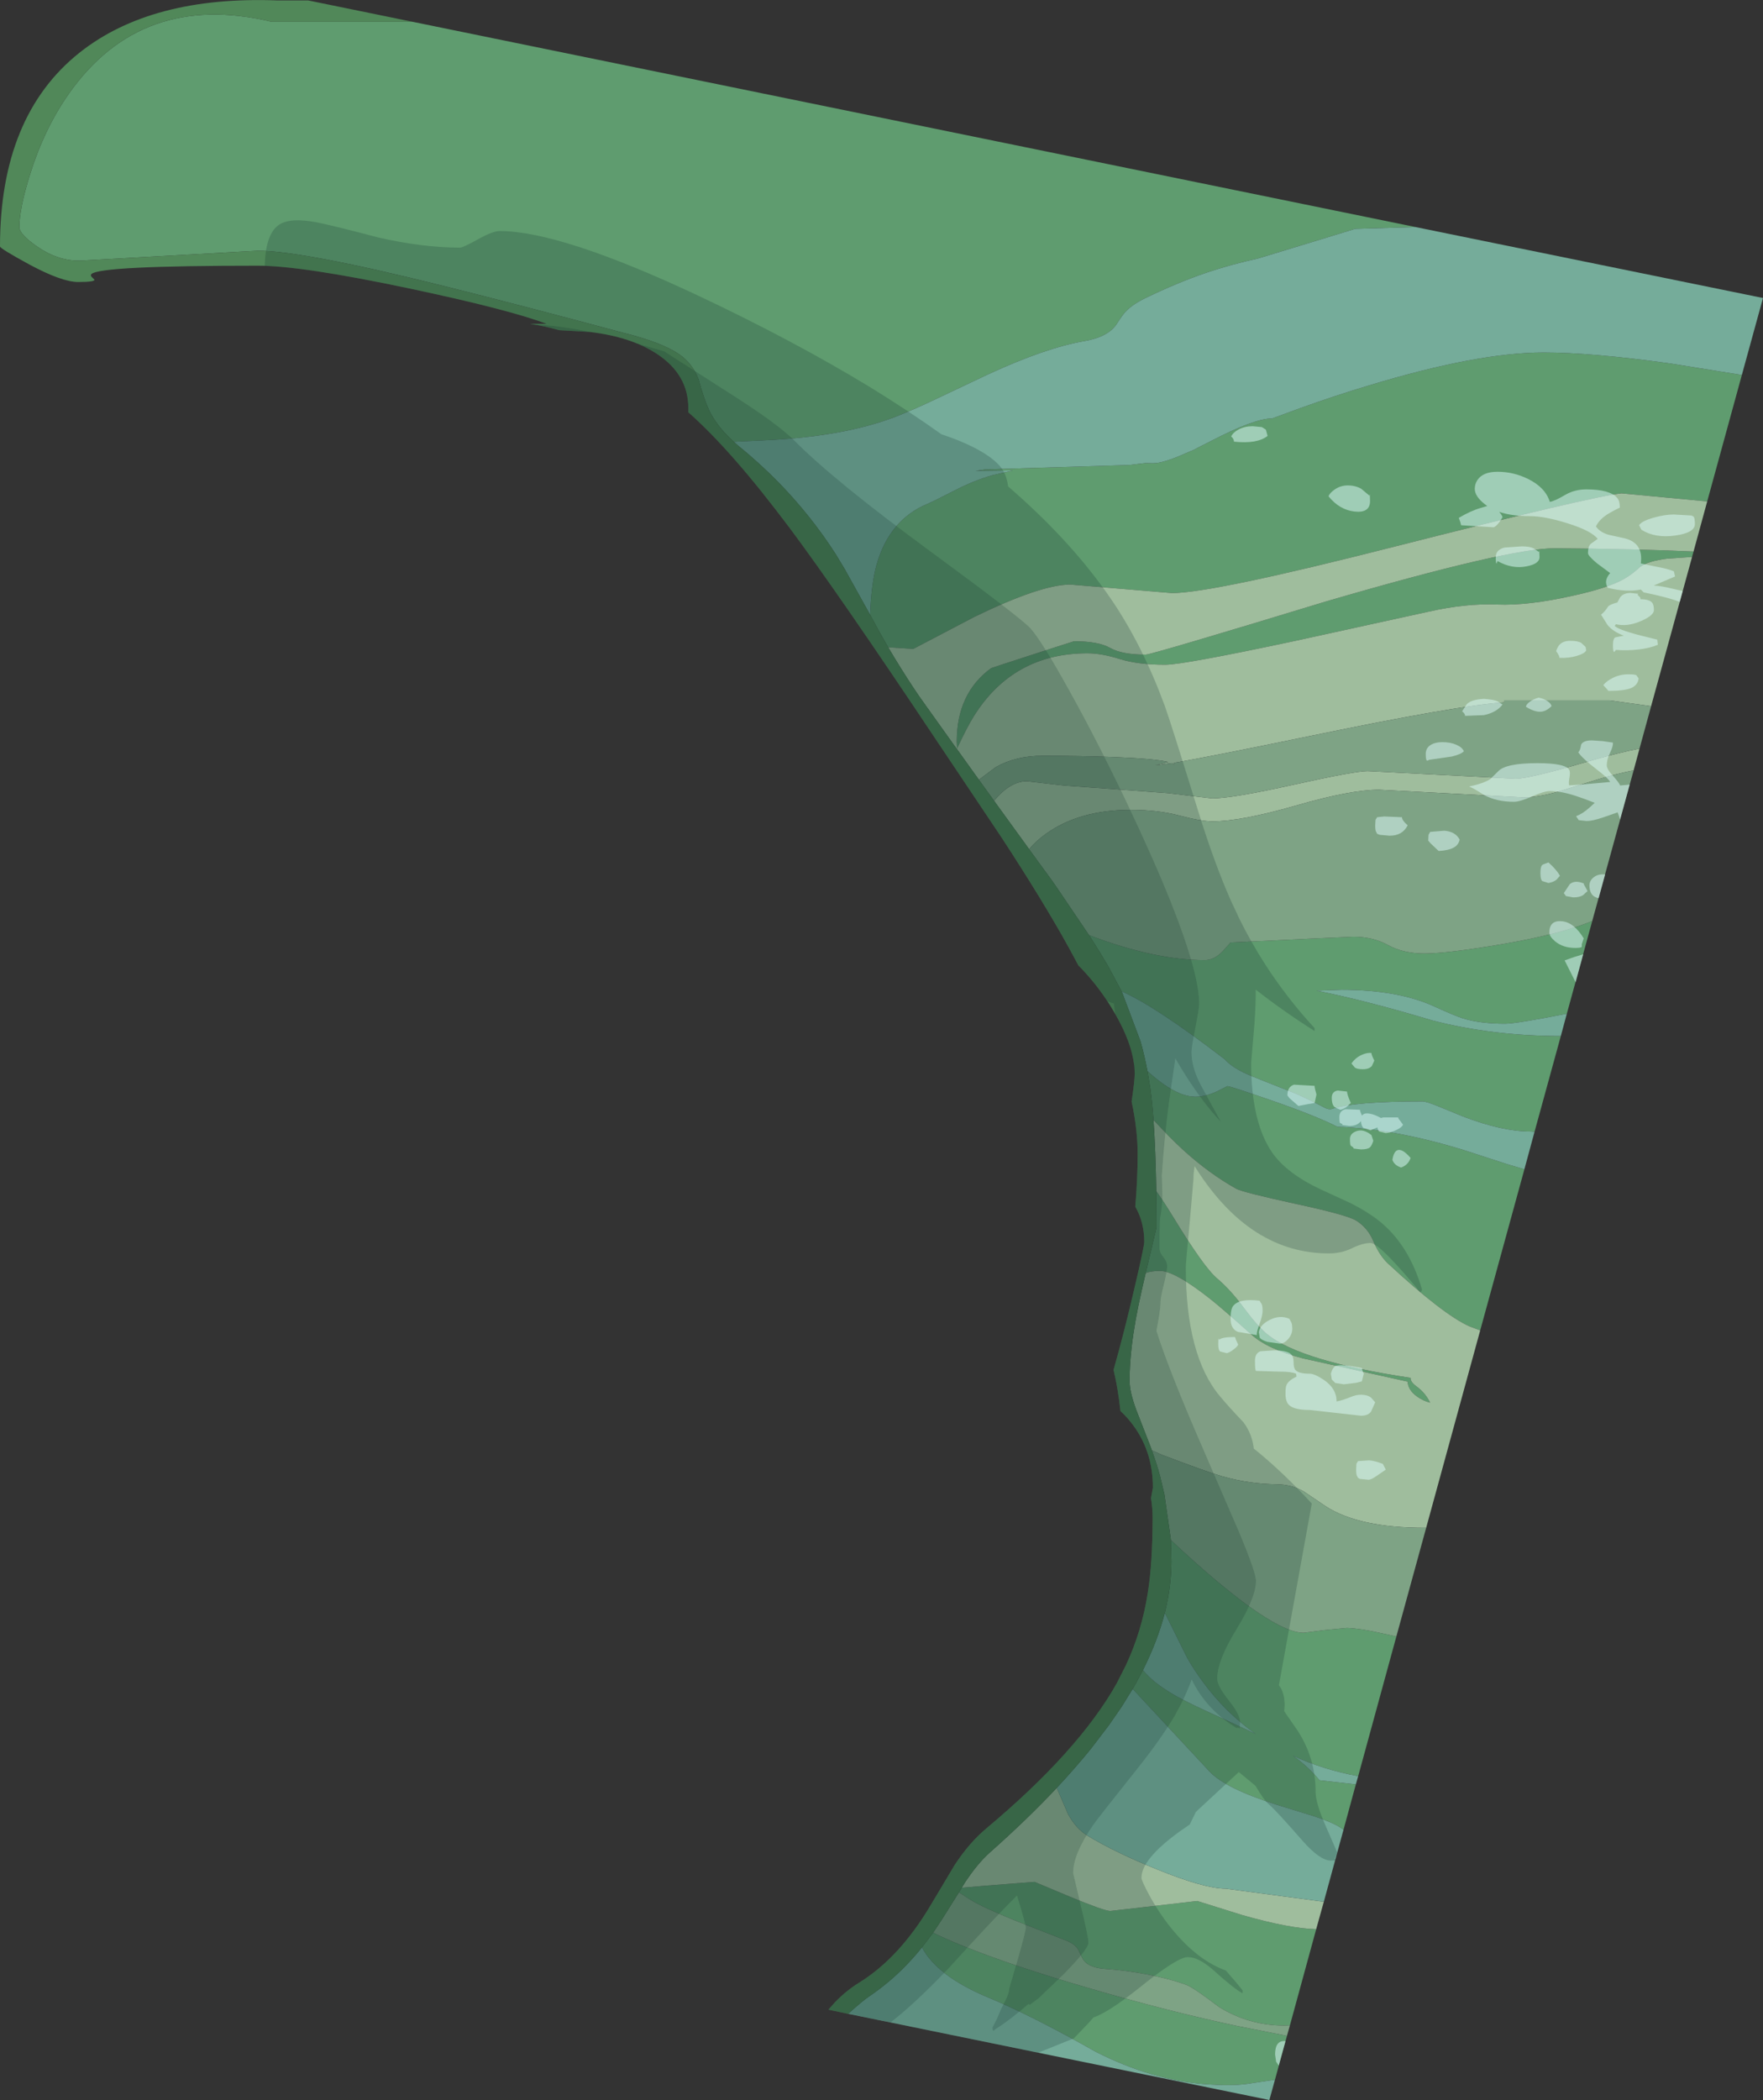 <?xml version="1.0" encoding="UTF-8" standalone="no"?>
<svg xmlns:ffdec="https://www.free-decompiler.com/flash" xmlns:xlink="http://www.w3.org/1999/xlink" ffdec:objectType="frame" height="714.9px" width="600.35px" xmlns="http://www.w3.org/2000/svg">
  <rect width="100%" height="100%" fill="#333333" stroke="none"/>
  <g transform="matrix(1.0, 0.0, 0.0, 1.0, 0.0, 0.0)">
    <use ffdec:characterId="478" height="714.9" transform="matrix(1.0, 0.0, 0.0, 1.0, 0.0, 0.0)" width="600.35" xlink:href="#shape0"/>
  </g>
  <defs>
    <g id="shape0" transform="matrix(1.0, 0.0, 0.0, 1.0, 0.0, 0.0)">
      <path d="M576.2 189.6 L567.55 190.2 Q561.3 191.0 558.55 192.95 555.8 195.55 552.85 197.2 547.55 200.15 536.05 202.7 520.4 206.25 509.8 205.8 499.2 205.35 486.35 208.25 L440.7 218.25 Q402.9 226.3 396.8 226.3 387.55 226.3 381.3 224.35 375.1 222.4 370.3 222.4 345.0 222.4 331.6 243.85 329.4 247.35 325.9 254.8 L325.8 252.45 Q325.8 236.05 337.45 227.5 L337.25 227.55 341.3 226.2 Q365.55 218.3 365.75 218.3 374.1 218.3 378.1 220.6 382.05 222.85 390.15 222.85 392.1 222.85 451.7 204.7 514.0 186.55 529.55 186.65 557.05 186.85 576.7 187.75 L576.2 189.6 M581.35 170.7 L552.15 167.95 Q541.45 169.15 475.2 186.0 412.8 201.9 399.1 201.9 L381.8 200.45 364.45 199.0 Q354.5 199.0 331.9 209.95 L311.0 220.9 302.45 220.35 299.45 215.1 296.3 209.3 Q296.7 198.4 298.6 191.9 303.0 176.8 315.9 171.5 317.4 170.9 325.6 166.7 331.8 163.55 337.85 161.8 L344.95 160.15 332.2 160.3 335.4 159.8 384.55 158.3 390.0 157.65 392.6 157.7 Q396.05 157.75 403.9 154.25 L406.7 153.05 407.9 152.4 412.35 150.15 Q427.15 142.45 433.2 142.45 L442.75 138.95 Q454.7 134.65 466.05 131.25 503.1 120.0 525.65 120.0 541.85 120.0 568.55 123.7 L593.15 127.65 581.35 170.7 M482.05 77.3 L461.5 77.9 445.15 82.9 428.35 88.0 Q419.05 90.05 410.75 92.85 400.8 96.25 390.0 101.5 385.65 103.6 383.25 106.15 382.25 107.2 380.3 110.25 377.4 114.7 369.35 116.1 356.15 118.35 336.45 127.45 L320.5 135.0 Q311.2 139.45 305.15 141.8 287.1 148.8 259.2 149.95 L249.9 150.4 250.05 150.55 Q244.1 145.25 241.35 139.4 239.65 135.65 237.9 129.2 235.95 123.9 231.35 120.65 225.3 116.5 211.9 113.2 176.9 103.8 151.45 97.45 103.0 85.35 87.8 85.35 L57.4 87.05 27.0 88.75 Q19.55 88.75 12.6 83.9 6.6 79.75 6.6 77.3 6.6 70.95 10.25 59.3 15.1 43.8 23.45 31.9 48.15 -3.15 92.45 7.4 L140.4 7.4 482.05 77.3 M313.95 662.95 L317.75 657.95 Q321.8 659.95 327.7 662.35 344.7 669.25 371.6 677.05 397.8 684.7 421.3 689.7 L438.25 693.05 434.15 708.05 433.4 708.1 424.45 709.45 Q419.15 710.15 410.95 709.55 392.3 708.2 373.25 698.55 351.4 686.2 336.5 680.0 319.2 672.8 313.95 662.95 M326.55 644.2 L327.5 642.65 335.5 641.95 352.3 640.65 364.1 645.6 Q376.05 650.55 378.1 650.55 L407.7 647.15 423.05 651.95 Q439.0 656.5 448.2 656.75 L439.25 689.5 437.25 689.55 Q425.4 689.55 415.15 683.25 406.4 676.6 404.1 675.75 398.65 673.7 390.65 672.15 383.3 670.75 376.15 670.25 370.0 669.8 368.45 666.35 L367.0 663.4 Q365.75 661.7 363.15 660.65 L346.3 654.05 Q334.45 649.25 330.35 646.65 L326.55 644.2 M385.7 574.95 L386.85 572.95 389.2 568.55 Q390.95 570.7 393.55 572.8 396.35 575.0 400.1 577.15 404.85 579.9 417.15 585.4 L427.6 590.3 Q417.15 582.9 409.5 572.4 406.7 568.65 404.3 564.45 L396.65 549.05 Q398.9 540.05 398.9 531.4 L398.7 524.1 398.7 524.25 403.15 528.4 Q433.25 555.85 443.95 555.85 L450.85 554.95 458.7 554.2 Q463.4 554.4 470.25 555.95 L475.5 557.1 462.5 604.65 Q450.55 602.45 440.3 597.7 445.85 601.7 449.3 606.05 L461.7 607.45 457.5 622.9 456.45 622.15 Q453.9 620.45 447.5 618.3 L434.8 614.4 Q417.4 608.9 411.9 603.1 L385.7 574.95 M390.15 433.35 L393.75 418.15 393.8 417.95 393.8 416.15 393.75 406.75 393.7 405.45 393.75 405.5 Q396.2 408.9 399.45 414.2 410.0 431.5 414.5 435.25 419.0 439.05 423.75 445.45 428.35 451.65 431.65 454.3 443.05 463.45 480.35 469.05 480.2 470.4 482.4 472.0 485.35 474.15 487.0 477.5 484.65 476.95 482.45 475.35 479.45 473.15 479.35 470.35 L443.75 462.45 Q431.6 459.3 426.05 454.25 416.4 445.6 412.25 442.3 400.05 432.65 395.0 432.65 392.2 432.65 390.15 433.35 M392.8 381.25 Q392.35 375.1 391.7 370.5 L390.75 364.65 Q400.3 373.35 407.05 373.35 410.45 373.35 414.4 371.55 L417.95 369.75 Q418.9 369.75 432.35 374.4 447.85 379.75 455.45 383.6 474.9 384.25 498.4 391.5 L513.35 396.35 519.1 398.05 504.05 452.9 500.45 451.55 Q491.5 447.6 472.55 430.05 469.75 427.4 467.6 422.4 465.8 418.1 461.95 415.6 459.0 413.65 441.3 409.85 423.25 405.9 421.0 404.7 411.55 399.4 402.65 391.25 398.65 387.6 392.8 381.25 M381.9 337.45 L381.65 336.95 377.65 329.45 Q374.75 324.4 370.85 318.35 393.15 326.85 410.3 326.85 413.45 326.85 416.35 323.85 L419.05 320.85 448.5 319.45 460.85 318.9 Q467.5 318.9 472.7 321.75 477.9 324.6 485.05 324.6 492.9 324.6 512.2 321.3 531.3 318.0 542.2 313.55 L533.55 345.1 Q516.25 348.5 512.5 348.5 504.15 348.5 498.2 346.7 495.6 345.9 488.7 342.75 476.25 336.95 456.75 336.95 L448.3 337.25 Q464.8 340.5 487.8 347.4 508.15 352.65 531.5 352.7 L522.55 385.3 521.3 385.2 Q511.55 385.2 498.25 380.1 L489.6 376.55 Q485.65 374.95 484.4 374.95 461.15 374.95 453.6 377.5 452.55 377.85 451.1 377.1 446.15 374.5 441.35 372.35 L426.35 366.4 Q419.75 363.7 417.1 360.65 393.6 342.6 381.9 337.45" fill="#5f9c6f" fill-rule="evenodd" stroke="none"/>
      <path d="M576.7 187.75 Q557.05 186.85 529.55 186.65 514.0 186.55 451.7 204.7 392.1 222.85 390.15 222.85 382.05 222.85 378.1 220.6 374.1 218.3 365.75 218.3 365.55 218.3 341.3 226.2 L337.25 227.55 337.45 227.5 Q325.8 236.05 325.8 252.45 L325.9 254.8 Q329.4 247.35 331.6 243.85 345.0 222.4 370.3 222.4 375.1 222.4 381.3 224.35 387.55 226.3 396.8 226.3 402.9 226.3 440.7 218.25 L486.35 208.25 Q499.2 205.35 509.8 205.8 520.4 206.25 536.05 202.7 547.55 200.15 552.85 197.2 555.8 195.55 558.55 192.95 561.3 191.0 567.55 190.2 L576.2 189.6 562.25 240.4 548.25 238.45 512.2 238.45 512.2 239.1 Q496.7 240.1 446.4 250.5 412.0 257.6 399.75 259.7 L399.9 260.55 Q399.9 260.15 399.1 259.8 L393.45 260.55 397.8 259.4 Q393.15 258.25 378.6 257.7 367.8 257.3 354.9 257.3 345.9 257.3 339.1 261.15 L333.35 265.45 325.85 255.0 325.65 254.75 319.65 246.35 316.3 241.65 316.15 241.4 315.85 241.05 315.15 240.05 312.85 236.8 310.9 233.9 Q306.65 227.45 302.45 220.35 L311.0 220.9 331.9 209.95 Q354.5 199.0 364.45 199.0 L381.8 200.45 399.1 201.9 Q412.8 201.9 475.2 186.0 541.45 169.15 552.15 167.95 L581.35 170.7 576.7 187.75 M338.5 272.6 Q344.0 265.95 349.7 265.95 L362.25 267.4 378.1 268.55 397.7 270.0 412.75 271.8 Q419.5 271.8 440.45 267.15 461.4 262.5 465.7 262.5 L490.9 263.8 516.1 265.1 Q520.55 265.1 539.5 259.6 551.3 256.15 558.3 254.85 L556.3 262.25 Q550.3 263.45 544.5 265.2 L530.6 269.5 Q523.65 271.45 518.7 271.45 L494.15 270.15 469.6 268.85 Q459.95 268.85 441.25 274.25 422.6 279.6 412.9 279.6 409.0 279.6 401.65 277.65 394.3 275.7 385.1 275.7 367.6 275.7 356.25 283.8 352.8 286.25 350.45 289.1 L349.3 287.5 338.5 272.6 M327.5 642.65 L328.5 641.0 Q332.8 634.45 337.05 630.65 349.75 619.4 359.85 608.65 L359.9 608.75 363.75 617.65 Q366.45 622.55 370.3 624.9 379.9 630.7 394.05 636.4 410.2 642.95 417.45 642.95 L450.8 647.4 448.2 656.75 Q439.0 656.5 423.05 651.95 L407.7 647.15 378.1 650.55 Q376.05 650.55 364.1 645.6 L352.3 640.65 335.5 641.95 327.5 642.65 M392.25 493.75 L391.8 492.5 386.9 479.9 Q384.65 473.8 384.65 470.0 384.65 464.8 385.35 458.65 386.35 449.85 388.85 439.0 L389.25 437.25 390.15 433.35 Q392.2 432.65 395.0 432.65 400.05 432.65 412.25 442.3 416.4 445.6 426.05 454.25 431.6 459.3 443.75 462.45 L479.35 470.35 Q479.45 473.15 482.45 475.35 484.65 476.95 487.0 477.5 485.35 474.15 482.4 472.0 480.2 470.4 480.35 469.05 443.05 463.45 431.65 454.3 428.35 451.65 423.75 445.45 419.0 439.05 414.5 435.25 410.0 431.5 399.45 414.2 396.2 408.9 393.75 405.5 393.5 391.3 392.8 381.25 398.65 387.6 402.65 391.25 411.55 399.4 421.0 404.7 423.25 405.9 441.3 409.85 459.0 413.65 461.95 415.6 465.8 418.1 467.6 422.4 469.75 427.4 472.55 430.05 491.5 447.6 500.45 451.55 L504.05 452.9 485.65 520.1 485.05 520.1 Q462.8 520.1 451.45 512.8 L444.0 507.75 Q439.95 505.4 434.85 505.3 425.45 505.2 416.25 502.6 411.0 501.1 395.5 495.2 L392.25 493.75" fill="#9fbd9d" fill-rule="evenodd" stroke="none"/>
      <path d="M593.15 127.65 L568.55 123.7 Q541.85 120.0 525.65 120.0 503.1 120.0 466.05 131.25 454.7 134.65 442.75 138.95 L433.2 142.45 Q427.15 142.45 412.35 150.15 L407.9 152.4 406.7 153.05 403.9 154.25 Q396.05 157.75 392.6 157.7 L390.0 157.65 384.55 158.3 335.4 159.8 332.2 160.3 344.95 160.15 337.85 161.8 Q331.8 163.55 325.6 166.7 317.4 170.9 315.9 171.5 303.0 176.8 298.6 191.9 296.7 198.4 296.3 209.3 L287.6 193.65 284.55 188.6 Q276.1 175.45 264.95 164.05 258.7 157.7 251.6 151.9 L251.4 151.75 250.55 151.0 250.45 150.9 250.05 150.55 249.9 150.4 259.2 149.95 Q287.1 148.8 305.15 141.8 311.2 139.45 320.5 135.0 L336.45 127.45 Q356.15 118.35 369.35 116.1 377.4 114.7 380.3 110.25 382.25 107.2 383.25 106.15 385.65 103.6 390.0 101.5 400.8 96.25 410.75 92.85 419.05 90.05 428.35 88.0 L445.15 82.9 461.5 77.9 482.05 77.3 600.35 101.45 593.15 127.65 M288.8 685.55 Q293.9 681.0 295.8 679.75 299.4 677.3 302.8 674.45 308.75 669.4 313.95 662.95 319.2 672.8 336.5 680.0 351.4 686.2 373.25 698.55 392.3 708.2 410.95 709.55 419.15 710.15 424.45 709.45 L433.4 708.1 434.15 708.05 432.25 714.9 288.8 685.55 M359.85 608.65 Q366.2 601.85 371.55 595.25 L377.65 587.25 382.0 580.95 382.15 580.7 382.65 579.9 385.7 574.95 411.9 603.1 Q417.4 608.9 434.8 614.4 L447.5 618.3 Q453.9 620.45 456.45 622.15 L457.5 622.9 450.8 647.4 417.45 642.95 Q410.2 642.95 394.05 636.4 379.9 630.7 370.3 624.9 366.45 622.55 363.75 617.65 L359.9 608.75 359.85 608.65 M389.2 568.55 Q394.2 558.6 396.65 549.05 L404.3 564.45 Q406.7 568.65 409.5 572.4 417.15 582.9 427.6 590.3 L417.15 585.4 Q404.85 579.9 400.1 577.15 396.35 575.0 393.55 572.8 390.95 570.7 389.2 568.55 M390.75 364.65 Q389.8 359.6 388.45 354.75 L388.25 354.15 382.15 337.95 381.9 337.45 Q393.6 342.6 417.1 360.65 419.75 363.7 426.35 366.4 L441.35 372.35 Q446.15 374.5 451.1 377.1 452.55 377.85 453.6 377.5 461.15 374.95 484.4 374.95 485.65 374.95 489.6 376.55 L498.25 380.1 Q511.55 385.2 521.3 385.2 L522.55 385.3 519.1 398.05 513.35 396.35 498.4 391.5 Q474.9 384.25 455.45 383.6 447.85 379.75 432.35 374.4 418.9 369.75 417.95 369.75 L414.4 371.55 Q410.45 373.35 407.05 373.35 400.3 373.35 390.75 364.65 M531.5 352.7 Q508.15 352.65 487.8 347.4 464.8 340.5 448.3 337.25 L456.75 336.95 Q476.25 336.95 488.7 342.75 495.6 345.9 498.2 346.7 504.15 348.5 512.5 348.5 516.25 348.5 533.55 345.1 L531.5 352.7 M461.7 607.45 L449.3 606.05 Q445.85 601.7 440.3 597.7 450.55 602.45 462.5 604.65 L461.7 607.45" fill="#75ac9a" fill-rule="evenodd" stroke="none"/>
      <path d="M333.35 265.45 L339.1 261.15 Q345.9 257.3 354.9 257.3 367.8 257.3 378.6 257.7 393.15 258.25 397.8 259.4 L393.45 260.55 399.1 259.8 Q399.9 260.15 399.9 260.55 L399.75 259.7 Q412.0 257.6 446.4 250.5 496.7 240.1 512.2 239.1 L512.2 238.45 548.25 238.45 562.25 240.4 558.3 254.85 Q551.3 256.15 539.5 259.6 520.55 265.1 516.1 265.1 L490.9 263.8 465.7 262.5 Q461.4 262.5 440.45 267.15 419.5 271.8 412.75 271.8 L397.7 270.0 378.1 268.55 362.25 267.4 349.7 265.95 Q344.0 265.95 338.5 272.6 L333.35 265.45 M350.45 289.1 Q352.8 286.25 356.25 283.8 367.6 275.7 385.1 275.7 394.3 275.7 401.65 277.65 409.0 279.6 412.9 279.6 422.6 279.6 441.25 274.25 459.95 268.85 469.6 268.85 L494.15 270.15 518.7 271.45 Q523.65 271.45 530.6 269.5 L544.5 265.2 Q550.3 263.45 556.3 262.25 L542.2 313.55 Q531.3 318.0 512.2 321.3 492.9 324.6 485.05 324.6 477.9 324.6 472.7 321.75 467.5 318.9 460.85 318.9 L448.5 319.45 419.05 320.85 416.35 323.85 Q413.45 326.85 410.3 326.85 393.15 326.85 370.85 318.35 L359.45 301.5 358.55 300.25 358.6 300.25 358.0 299.45 350.45 289.1 M317.75 657.95 L320.8 653.35 326.55 644.2 330.35 646.65 Q334.45 649.25 346.3 654.05 L363.15 660.65 Q365.75 661.7 367.0 663.4 L368.45 666.35 Q370.0 669.8 376.15 670.25 383.3 670.75 390.65 672.15 398.65 673.7 404.1 675.75 406.4 676.6 415.15 683.25 425.4 689.55 437.25 689.55 L439.25 689.5 438.25 693.05 421.3 689.7 Q397.8 684.7 371.6 677.05 344.7 669.25 327.7 662.35 321.8 659.95 317.75 657.95 M398.7 524.1 L398.65 523.65 396.55 508.95 396.5 508.65 394.95 502.15 394.8 501.75 394.7 501.4 394.6 501.0 394.4 500.3 394.3 499.95 394.15 499.5 394.05 499.1 393.9 498.6 392.25 493.75 395.5 495.2 Q411.0 501.1 416.25 502.6 425.45 505.2 434.85 505.3 439.95 505.4 444.0 507.75 L451.45 512.8 Q462.8 520.1 485.05 520.1 L485.65 520.1 475.5 557.1 470.25 555.95 Q463.4 554.4 458.7 554.2 L450.85 554.95 443.95 555.85 Q433.25 555.85 403.15 528.4 L398.7 524.25 398.7 524.1" fill="#7ea385" fill-rule="evenodd" stroke="none"/>
      <path d="M302.45 220.35 Q306.65 227.45 310.9 233.9 L312.85 236.8 315.15 240.05 315.85 241.05 316.15 241.4 316.3 241.65 319.65 246.35 325.65 254.75 325.85 255.0 333.35 265.45 338.5 272.6 349.3 287.5 350.45 289.1 358.0 299.45 358.6 300.25 358.55 300.25 359.45 301.5 370.85 318.35 Q374.75 324.4 377.65 329.45 L381.65 336.95 381.9 337.45 382.15 337.95 388.25 354.15 388.45 354.75 Q389.8 359.6 390.75 364.65 L391.7 370.5 Q392.35 375.1 392.8 381.25 393.5 391.3 393.75 405.5 L393.7 405.45 393.75 406.75 393.8 416.15 393.8 417.95 393.75 418.15 390.15 433.35 389.25 437.25 388.85 439.0 Q386.35 449.85 385.35 458.65 384.65 464.8 384.65 470.0 384.65 473.8 386.9 479.9 L391.8 492.5 392.25 493.75 393.9 498.6 394.05 499.1 394.15 499.5 394.3 499.95 394.4 500.3 394.6 501.0 394.7 501.4 394.8 501.75 394.95 502.15 396.5 508.65 396.55 508.95 398.65 523.65 398.7 524.1 398.9 531.4 Q398.9 540.05 396.65 549.05 394.2 558.6 389.2 568.55 L386.85 572.95 385.7 574.95 382.65 579.9 382.15 580.7 382.0 580.95 377.65 587.25 371.55 595.25 Q366.2 601.85 359.85 608.65 349.75 619.4 337.05 630.65 332.8 634.45 328.5 641.0 L327.5 642.65 326.55 644.2 320.8 653.35 317.75 657.95 313.95 662.95 Q308.75 669.4 302.8 674.45 299.4 677.3 295.8 679.75 293.9 681.0 288.8 685.55 L282.1 684.15 284.35 681.6 Q288.2 677.65 292.4 675.05 306.25 666.55 316.9 648.6 L325.15 634.8 Q330.1 627.3 335.75 622.55 367.15 596.3 380.25 573.1 L383.4 566.9 Q388.8 555.35 390.85 542.3 392.5 531.95 392.5 516.75 392.5 513.35 391.95 510.0 L392.6 506.45 Q392.6 494.95 386.6 486.2 384.3 482.85 381.55 480.35 380.7 472.6 379.2 466.35 382.9 453.3 386.25 438.8 389.65 424.35 389.65 422.75 389.65 416.05 386.6 410.8 387.4 401.2 387.4 392.85 387.4 384.55 385.35 375.0 386.4 367.85 386.4 365.7 386.4 356.4 379.25 344.3 374.45 336.15 368.2 329.65 L367.25 328.7 363.8 322.3 Q355.05 306.5 341.25 285.4 L317.7 250.25 Q285.25 201.65 269.0 179.85 249.2 153.4 234.4 140.35 L234.4 138.9 Q234.4 127.6 223.9 120.6 215.05 114.7 200.85 113.0 L190.4 112.4 Q185.5 111.0 180.5 110.25 L186.15 110.25 Q173.4 105.4 139.4 98.2 102.75 90.45 87.8 90.45 34.4 90.45 31.2 93.25 30.7 93.65 31.2 94.25 L32.1 95.15 Q32.6 96.0 26.6 96.0 21.1 96.0 10.0 90.05 0.0 84.6 0.0 83.9 0.0 39.5 27.05 17.95 51.55 -1.5 94.6 0.15 L104.95 0.15 140.4 7.4 92.45 7.4 Q48.15 -3.15 23.45 31.9 15.1 43.8 10.25 59.3 6.6 70.95 6.6 77.3 6.6 79.75 12.6 83.9 19.55 88.75 27.0 88.75 L57.4 87.05 87.8 85.35 Q103.0 85.35 151.45 97.45 176.9 103.8 211.9 113.2 225.3 116.5 231.35 120.65 235.95 123.9 237.9 129.2 239.65 135.65 241.35 139.4 244.1 145.25 250.05 150.55 L250.45 150.9 250.55 151.0 251.4 151.75 251.6 151.9 Q258.7 157.7 264.95 164.05 276.1 175.45 284.55 188.6 L287.6 193.65 296.3 209.3 299.45 215.1 302.45 220.35" fill="#518859" fill-rule="evenodd" stroke="none"/>
      <path d="M520.35 163.05 Q526.25 165.95 527.75 170.85 529.3 170.65 532.95 168.5 536.2 166.6 540.15 166.6 548.2 166.6 550.7 169.5 551.6 170.55 551.6 172.8 550.1 173.5 548.35 174.5 544.75 176.5 543.45 179.2 544.75 181.15 547.75 182.05 L553.2 183.25 Q559.65 184.8 558.75 191.8 L563.7 192.85 Q567.9 193.6 570.0 194.5 L570.4 196.25 563.1 199.35 563.2 199.35 Q565.2 199.35 570.6 200.65 L573.0 201.2 572.0 204.9 Q568.2 203.4 559.7 201.65 L558.75 200.7 Q553.85 201.7 547.5 200.1 546.0 197.7 548.3 195.1 L543.8 191.75 Q540.75 189.2 540.75 188.3 540.75 185.95 541.75 185.1 L544.05 183.45 Q541.95 180.7 533.8 178.15 526.05 175.7 520.8 175.7 514.75 175.7 510.5 174.25 511.55 175.45 511.65 176.1 509.85 179.15 508.6 179.5 L497.55 178.8 497.25 177.65 496.75 176.3 Q501.0 173.8 504.3 172.9 L506.45 172.25 505.7 171.7 Q502.2 169.0 502.2 166.4 502.2 164.75 503.15 163.35 505.05 160.6 509.95 160.6 515.4 160.6 520.35 163.05 M509.35 189.65 Q509.35 187.15 512.35 186.4 L518.25 186.0 Q520.75 186.0 522.2 186.65 L524.05 187.9 524.15 187.35 524.25 189.65 Q524.25 191.95 519.85 192.8 514.95 193.8 509.95 191.0 L509.65 191.8 Q509.35 192.1 509.35 189.65 M558.15 178.8 Q559.0 177.4 563.05 176.25 566.85 175.15 570.0 175.15 L576.0 175.5 576.6 175.8 Q577.15 176.1 577.15 178.4 577.15 181.35 570.55 182.3 563.7 183.3 558.95 180.35 L558.15 178.8 M426.6 145.1 L429.7 145.4 431.05 146.25 431.65 148.4 Q428.1 151.2 420.2 150.35 420.2 149.35 419.25 148.6 419.9 147.2 421.8 146.2 423.9 145.1 426.6 145.1 M461.35 174.15 Q456.15 173.6 452.4 168.95 452.8 167.85 454.35 166.75 456.4 165.25 458.95 165.25 461.55 165.25 463.55 166.4 L466.35 168.75 466.45 168.15 466.55 170.5 Q466.55 174.7 461.35 174.15 M479.35 280.95 Q477.6 284.5 473.2 284.5 L469.85 284.2 468.95 283.85 468.65 283.25 Q468.3 282.85 468.3 280.95 L468.4 279.1 468.95 278.2 471.35 277.95 477.4 278.2 Q477.4 279.3 479.35 280.95 M438.4 372.9 Q438.4 369.95 440.65 369.25 L447.65 369.65 Q447.65 370.45 448.3 372.6 L447.65 375.5 445.5 375.85 442.15 376.5 439.1 373.85 438.4 372.9 M468.0 361.05 L467.15 362.9 Q466.2 364.0 464.1 364.0 462.05 364.0 461.35 363.4 L460.2 362.05 Q461.6 360.0 463.85 359.05 465.55 358.3 467.0 358.45 467.0 359.1 468.0 361.05 M458.45 376.9 Q457.45 377.55 456.45 377.8 454.75 377.15 454.35 376.75 453.5 375.9 453.5 373.75 453.5 371.55 455.55 371.25 L458.7 371.6 Q458.7 372.6 460.0 375.5 L458.45 376.9 M456.35 382.3 Q456.1 382.2 456.1 380.25 456.1 378.1 458.2 377.6 L463.1 377.8 Q463.1 378.35 463.8 379.8 464.45 378.8 466.3 379.1 468.05 379.35 470.25 380.6 L471.05 380.4 476.1 380.4 Q476.1 380.75 476.8 381.55 L477.75 382.85 Q477.5 383.7 475.65 384.6 473.8 385.55 471.9 385.75 L469.7 385.2 Q469.2 384.9 469.05 383.8 L466.7 384.8 464.35 384.0 Q463.55 383.4 463.45 381.65 462.2 383.3 459.55 383.3 L457.1 383.0 457.1 382.65 456.35 382.3 M460.95 391.0 L460.85 390.65 459.95 390.0 Q459.7 389.75 459.7 387.7 459.7 385.9 461.85 385.1 464.25 384.2 467.0 386.4 L467.65 388.35 Q467.1 390.05 466.55 390.55 465.7 391.3 463.45 391.3 L460.95 391.0 M480.35 394.2 Q479.5 396.65 477.1 397.45 474.8 396.7 474.15 394.85 474.6 392.0 475.9 391.55 477.55 390.95 480.35 394.2 M562.55 205.1 Q563.2 205.85 563.2 207.7 563.2 209.5 558.85 211.4 554.15 213.45 550.25 212.5 L549.85 213.1 Q551.05 214.3 557.7 216.1 L564.35 217.75 564.55 219.5 Q561.85 220.65 558.0 221.1 554.2 221.55 550.25 221.25 L549.75 221.9 Q549.25 222.1 549.25 219.7 549.25 217.25 550.15 216.95 L552.95 216.4 Q549.3 215.05 547.4 212.75 L545.2 209.25 Q546.55 208.2 547.7 206.35 548.6 205.65 550.75 205.1 L551.7 203.35 Q552.85 201.85 555.25 201.85 L557.9 202.15 557.6 202.45 558.55 203.4 558.65 204.0 Q561.5 204.0 562.55 205.1 M534.75 218.15 Q537.25 218.15 538.45 218.85 L539.95 220.25 540.15 221.45 Q539.55 222.5 536.9 223.3 534.15 224.1 531.05 223.95 531.05 223.2 529.9 221.65 530.45 220.15 531.0 219.55 532.25 218.15 534.75 218.15 M528.35 240.4 Q527.0 241.7 525.7 242.1 523.35 242.9 519.6 240.6 519.75 239.8 520.8 239.0 522.0 238.05 523.9 237.5 525.75 237.8 527.05 238.75 528.2 239.55 528.35 240.4 M554.5 229.55 Q556.9 229.55 557.25 229.9 L558.0 230.95 Q557.7 233.3 555.4 234.25 553.1 235.2 547.7 235.2 L547.05 234.4 545.95 233.25 Q547.1 231.8 549.25 230.75 551.75 229.55 554.5 229.55 M497.9 242.15 L499.45 239.75 Q500.95 238.15 505.3 237.9 508.65 238.15 510.0 238.75 L511.65 239.85 Q509.6 242.55 505.3 243.45 L498.9 243.7 Q498.9 242.95 497.9 242.15 M523.5 259.8 Q533.4 259.8 534.45 262.25 534.75 263.0 534.45 264.7 534.1 266.5 534.35 267.35 L539.6 267.0 548.3 266.2 Q547.75 265.0 543.3 261.6 538.65 258.0 537.45 256.1 538.15 255.45 538.4 253.55 539.05 252.05 542.1 252.05 L545.8 252.3 549.25 252.8 Q549.35 254.0 548.3 256.2 547.15 258.5 547.15 260.55 547.15 261.9 549.5 264.4 551.25 266.35 551.7 267.4 L554.95 267.1 551.7 278.95 550.85 276.55 545.95 278.25 Q542.3 279.5 540.3 279.5 L537.6 279.2 536.7 277.85 Q538.9 277.05 541.3 274.9 L543.05 273.3 Q539.2 271.8 536.75 271.0 531.6 269.3 527.75 269.3 525.85 269.3 521.65 271.15 517.5 272.95 515.55 272.95 509.75 272.95 505.45 270.7 501.7 268.25 500.25 267.75 505.15 266.75 507.5 265.2 L510.15 262.6 Q512.7 259.8 523.5 259.8 M486.1 258.95 Q485.5 259.05 485.5 256.7 485.5 254.5 487.45 253.45 488.9 252.65 491.15 252.65 493.95 252.65 495.95 253.55 497.9 254.4 498.5 255.75 497.5 256.8 494.35 257.55 L486.7 258.65 486.1 258.95 M495.1 288.5 Q493.35 289.5 489.9 289.7 L487.1 287.05 486.35 286.15 486.45 284.2 487.0 283.2 491.8 282.8 Q495.55 283.05 497.05 285.8 496.7 287.6 495.1 288.5 M527.3 293.6 Q530.05 296.05 531.2 298.15 L530.0 299.5 Q529.0 300.3 527.3 300.6 L525.2 299.95 Q524.55 299.4 524.55 297.2 524.55 295.0 525.2 294.45 525.4 294.25 527.3 293.6 M540.6 303.35 L539.05 304.75 Q537.85 305.5 535.75 305.5 L533.25 305.05 532.5 304.0 532.55 304.0 534.55 301.0 Q536.3 299.5 539.3 300.75 539.3 301.1 539.85 301.95 L540.6 303.35 M544.4 305.75 Q542.4 305.4 541.7 303.8 541.25 302.8 541.25 301.4 541.25 299.7 542.9 298.5 544.4 297.45 546.6 297.7 L544.4 305.75 M531.7 313.6 Q535.95 313.9 539.3 319.45 L538.65 321.4 538.65 322.3 Q538.45 322.7 536.4 322.7 532.3 322.7 529.6 320.5 527.6 318.8 527.6 317.5 527.6 313.3 531.7 313.6 M535.9 325.85 L539.15 324.85 536.55 334.4 532.8 326.95 535.9 325.85 M429.0 442.8 Q429.0 443.1 429.5 443.7 429.95 444.3 429.95 446.2 429.95 447.9 428.85 450.85 427.85 453.55 428.0 454.5 L421.5 453.4 Q419.05 452.35 419.05 448.95 419.05 445.65 419.95 444.55 422.0 441.95 429.0 442.8 M440.05 452.4 Q440.05 454.2 438.7 455.8 437.35 457.4 435.8 457.4 L431.55 456.8 Q429.75 456.25 429.0 455.45 L428.65 453.5 Q429.05 451.0 432.35 449.35 435.85 447.55 439.05 448.95 L439.55 449.85 Q440.05 450.5 440.05 452.4 M427.35 463.25 Q427.35 460.65 429.25 460.0 L433.85 459.7 Q438.15 459.7 439.55 460.95 440.5 461.75 440.5 463.7 440.5 465.7 441.15 466.4 442.25 467.65 446.05 467.65 447.65 467.65 450.8 469.75 455.15 472.7 455.15 477.1 457.4 476.65 459.9 475.6 461.75 474.8 463.45 474.8 465.55 474.8 466.85 475.75 L468.3 477.4 466.85 480.6 Q465.8 481.95 463.45 481.95 L446.05 480.0 Q440.85 480.0 439.05 478.4 437.75 477.25 437.75 474.5 437.75 472.25 438.05 471.6 438.7 469.95 441.5 468.65 L441.35 467.65 Q439.55 466.9 435.85 466.95 L427.7 466.7 Q427.35 466.5 427.35 463.25 M420.55 455.15 L420.95 456.3 421.65 457.75 Q421.3 458.5 420.0 459.45 418.7 460.45 417.75 460.65 L415.55 460.1 Q414.85 459.7 414.85 457.6 414.85 455.55 415.0 455.65 L415.15 456.1 Q416.1 455.15 420.55 455.15 M454.8 465.05 Q456.5 464.25 463.75 465.7 L463.85 466.3 464.4 467.65 463.75 470.25 461.8 470.75 457.6 471.25 454.7 470.8 453.5 469.6 453.2 467.65 Q453.75 465.55 454.8 465.05 M470.9 498.35 L471.9 500.3 468.85 502.4 Q466.9 503.75 466.05 503.75 L463.05 503.45 462.45 503.1 462.15 502.55 Q461.8 502.1 461.8 500.15 L461.9 498.3 462.45 497.4 466.2 497.15 Q468.05 497.25 470.9 498.35 M434.2 699.4 Q434.2 694.5 437.75 694.85 L435.45 703.2 434.55 701.85 434.2 699.4" fill="#e1ffff" fill-opacity="0.494" fill-rule="evenodd" stroke="none"/>
      <path d="M181.9 110.5 L180.5 110.25 186.15 110.25 Q173.4 105.4 139.4 98.2 105.5 91.05 90.15 90.5 90.4 79.95 94.75 76.7 98.55 73.9 107.9 75.7 113.65 76.85 128.85 80.85 143.95 84.3 156.65 84.3 157.65 84.3 162.7 81.5 167.8 78.65 170.1 78.65 190.9 78.65 237.55 100.55 269.95 115.8 296.2 131.75 309.25 139.75 320.6 147.85 325.15 149.35 329.05 151.1 338.3 155.3 341.35 159.8 342.8 162.0 343.3 165.6 L345.75 167.75 Q365.7 185.4 378.45 204.1 389.0 219.6 396.55 240.05 398.55 245.5 408.1 276.4 413.55 293.95 419.15 306.6 L422.15 313.0 Q426.05 320.85 430.8 328.25 438.2 339.75 447.65 350.0 L447.65 351.0 Q437.1 344.3 427.6 336.9 427.65 341.75 427.2 348.2 L426.05 361.85 Q426.05 381.95 433.2 392.35 438.2 399.55 450.05 405.05 L459.85 409.55 Q465.5 412.4 469.4 415.45 479.8 423.65 484.25 439.05 L483.75 440.05 Q469.75 423.15 466.7 423.15 464.0 423.15 460.35 424.95 456.7 426.7 452.55 426.7 425.8 426.7 407.4 397.95 L406.8 397.0 Q406.4 399.4 406.4 401.5 L405.1 416.45 Q403.8 429.8 403.8 431.4 403.8 461.5 415.45 475.35 418.35 478.85 423.4 484.15 426.4 488.1 426.95 493.15 L428.2 494.15 Q437.45 501.75 446.7 511.85 L435.85 571.8 435.5 573.7 Q437.45 576.1 437.45 580.6 L437.3 582.5 437.85 583.35 441.6 588.75 Q448.0 598.3 448.0 610.0 448.0 613.7 451.3 621.3 L455.35 630.6 455.1 631.5 454.5 632.75 454.75 632.9 454.6 633.35 453.2 633.4 Q449.5 633.4 443.55 626.65 434.5 616.3 432.25 614.4 430.4 612.9 427.55 607.95 L421.85 603.25 407.95 616.15 407.2 616.9 405.15 621.1 401.75 623.45 Q388.7 632.9 388.7 639.25 388.7 640.2 391.3 645.05 394.6 651.15 398.8 656.35 407.65 667.3 417.4 670.8 420.85 674.65 423.15 677.6 L423.15 678.6 Q420.1 676.95 413.2 670.7 408.2 666.25 404.45 666.25 400.9 666.25 387.9 676.75 377.5 685.05 372.35 686.8 L370.95 688.4 365.7 693.9 353.55 698.8 303.25 688.5 Q310.9 682.7 322.55 670.6 338.65 652.9 346.3 645.3 349.3 655.0 349.3 656.3 349.3 657.45 346.5 667.25 L343.65 676.95 Q343.65 678.55 342.25 681.25 L340.85 684.0 339.4 687.4 Q337.95 690.1 337.95 690.35 337.95 691.55 338.5 691.25 L339.05 690.75 Q343.65 687.9 350.25 682.2 L350.65 682.5 352.85 680.9 353.75 680.2 362.15 672.15 Q370.65 663.55 370.65 661.35 370.65 659.55 368.05 648.7 L365.45 637.65 Q365.45 631.15 372.2 621.4 373.8 619.05 387.05 602.45 395.25 592.2 399.95 584.25 L401.9 580.65 Q404.05 576.5 405.55 572.5 L405.8 571.8 406.15 572.5 Q409.4 578.95 415.05 583.9 417.75 586.25 421.0 588.25 421.65 588.1 422.15 588.45 L422.3 586.45 Q422.3 585.25 421.65 583.75 420.65 581.6 418.4 578.8 415.1 574.65 414.6 572.3 L414.5 571.5 Q414.5 565.3 421.1 554.6 427.7 543.85 427.7 538.2 427.7 535.25 421.9 521.45 L409.2 492.1 Q398.25 466.95 393.8 453.05 395.2 446.05 395.2 443.3 395.2 441.7 396.35 437.2 397.45 432.75 397.45 431.1 397.45 429.5 396.15 427.95 394.85 426.4 394.85 424.75 394.85 419.95 395.0 415.1 395.85 410.2 395.85 407.05 L395.65 400.15 Q396.45 387.7 398.1 375.15 L400.25 360.35 Q402.15 363.7 404.2 366.85 410.05 375.9 415.8 382.0 L408.85 369.25 Q405.75 363.3 405.75 358.15 405.75 356.55 407.05 349.95 408.35 343.35 408.35 341.7 408.35 336.75 406.2 328.8 403.8 319.85 398.7 307.05 392.9 292.55 383.65 273.1 374.0 252.85 364.4 235.55 355.0 218.55 351.0 214.0 348.1 210.65 316.7 187.6 283.9 163.5 270.7 150.15 264.85 144.25 248.9 134.15 L226.2 119.6 216.55 116.8 Q209.9 114.15 201.3 113.05 190.05 110.7 181.9 110.5 M379.75 345.15 L379.25 344.3 377.15 340.95 379.25 341.65 379.1 340.4 379.75 345.15" fill="#0e2e29" fill-opacity="0.22" fill-rule="evenodd" stroke="none"/>
      <path d="M303.25 688.5 L282.1 684.15 284.35 681.6 Q288.2 677.65 292.4 675.05 306.25 666.55 316.9 648.6 L325.15 634.8 Q330.1 627.3 335.75 622.55 359.3 602.85 372.55 584.85 376.95 578.85 380.25 573.1 L383.4 566.9 Q388.8 555.35 390.85 542.3 392.35 532.95 392.5 519.65 L392.5 519.6 392.5 517.1 392.5 516.75 Q392.5 513.35 391.95 510.0 L392.6 506.45 Q392.6 494.95 386.6 486.2 384.3 482.85 381.55 480.35 380.7 472.6 379.2 466.35 382.9 453.3 386.25 438.8 389.65 424.35 389.65 422.75 389.65 416.05 386.6 410.8 387.4 401.2 387.4 392.85 387.4 384.55 385.35 375.0 386.4 367.85 386.4 365.7 L386.05 361.45 Q384.85 354.05 379.75 345.15 L379.1 340.4 379.25 341.65 377.15 340.95 Q373.15 334.75 368.2 329.65 L367.25 328.7 363.8 322.3 363.7 322.05 360.15 315.85 359.6 314.95 359.6 314.85 355.55 308.05 Q349.25 297.6 341.25 285.4 L317.7 250.25 Q285.25 201.65 269.0 179.85 L264.2 173.5 Q247.35 151.8 234.4 140.35 L234.4 138.9 Q234.4 127.6 223.9 120.6 220.6 118.4 216.55 116.8 L226.2 119.6 248.9 134.15 Q264.85 144.25 270.7 150.15 283.9 163.5 316.7 187.6 348.1 210.65 351.0 214.0 355.0 218.55 364.4 235.55 374.0 252.85 383.65 273.1 392.9 292.55 398.7 307.05 403.8 319.85 406.2 328.8 408.35 336.75 408.35 341.7 408.35 343.35 407.05 349.95 405.75 356.55 405.75 358.15 405.75 363.3 408.85 369.25 L415.8 382.0 Q410.05 375.9 404.2 366.85 402.15 363.7 400.25 360.35 L398.1 375.15 Q396.45 387.7 395.65 400.15 L395.85 407.05 Q395.85 410.2 395.0 415.1 394.85 419.95 394.85 424.75 394.85 426.4 396.15 427.95 397.45 429.5 397.45 431.1 397.45 432.75 396.35 437.2 395.2 441.7 395.2 443.3 395.2 446.05 393.8 453.05 398.25 466.95 409.2 492.1 L421.9 521.45 Q427.7 535.25 427.7 538.2 427.7 543.85 421.1 554.6 414.5 565.3 414.5 571.5 L414.6 572.3 Q415.1 574.65 418.4 578.8 420.65 581.6 421.65 583.75 422.3 585.25 422.3 586.45 L422.15 588.45 Q421.65 588.1 421.0 588.25 417.75 586.25 415.05 583.9 409.4 578.95 406.15 572.5 L405.8 571.8 405.55 572.5 Q404.05 576.5 401.9 580.65 L399.95 584.25 Q395.25 592.2 387.05 602.45 373.8 619.05 372.2 621.4 365.45 631.15 365.45 637.65 L368.05 648.7 Q370.65 659.55 370.65 661.35 370.65 663.55 362.15 672.15 L353.75 680.2 352.85 680.9 350.65 682.5 350.25 682.2 Q343.65 687.9 339.05 690.75 L338.5 691.25 Q337.95 691.55 337.95 690.35 337.95 690.1 339.4 687.4 L340.85 684.0 342.25 681.25 Q343.65 678.55 343.65 676.95 L346.5 667.25 Q349.3 657.45 349.3 656.3 349.3 655.0 346.3 645.3 338.65 652.9 322.55 670.6 310.9 682.7 303.25 688.5 M201.3 113.05 L201.4 113.1 201.1 113.05 200.85 113.0 190.4 112.4 Q186.2 111.2 181.9 110.5 190.05 110.7 201.3 113.05" fill="#0e2e29" fill-opacity="0.373" fill-rule="evenodd" stroke="none"/>
    </g>
  </defs>
</svg>
